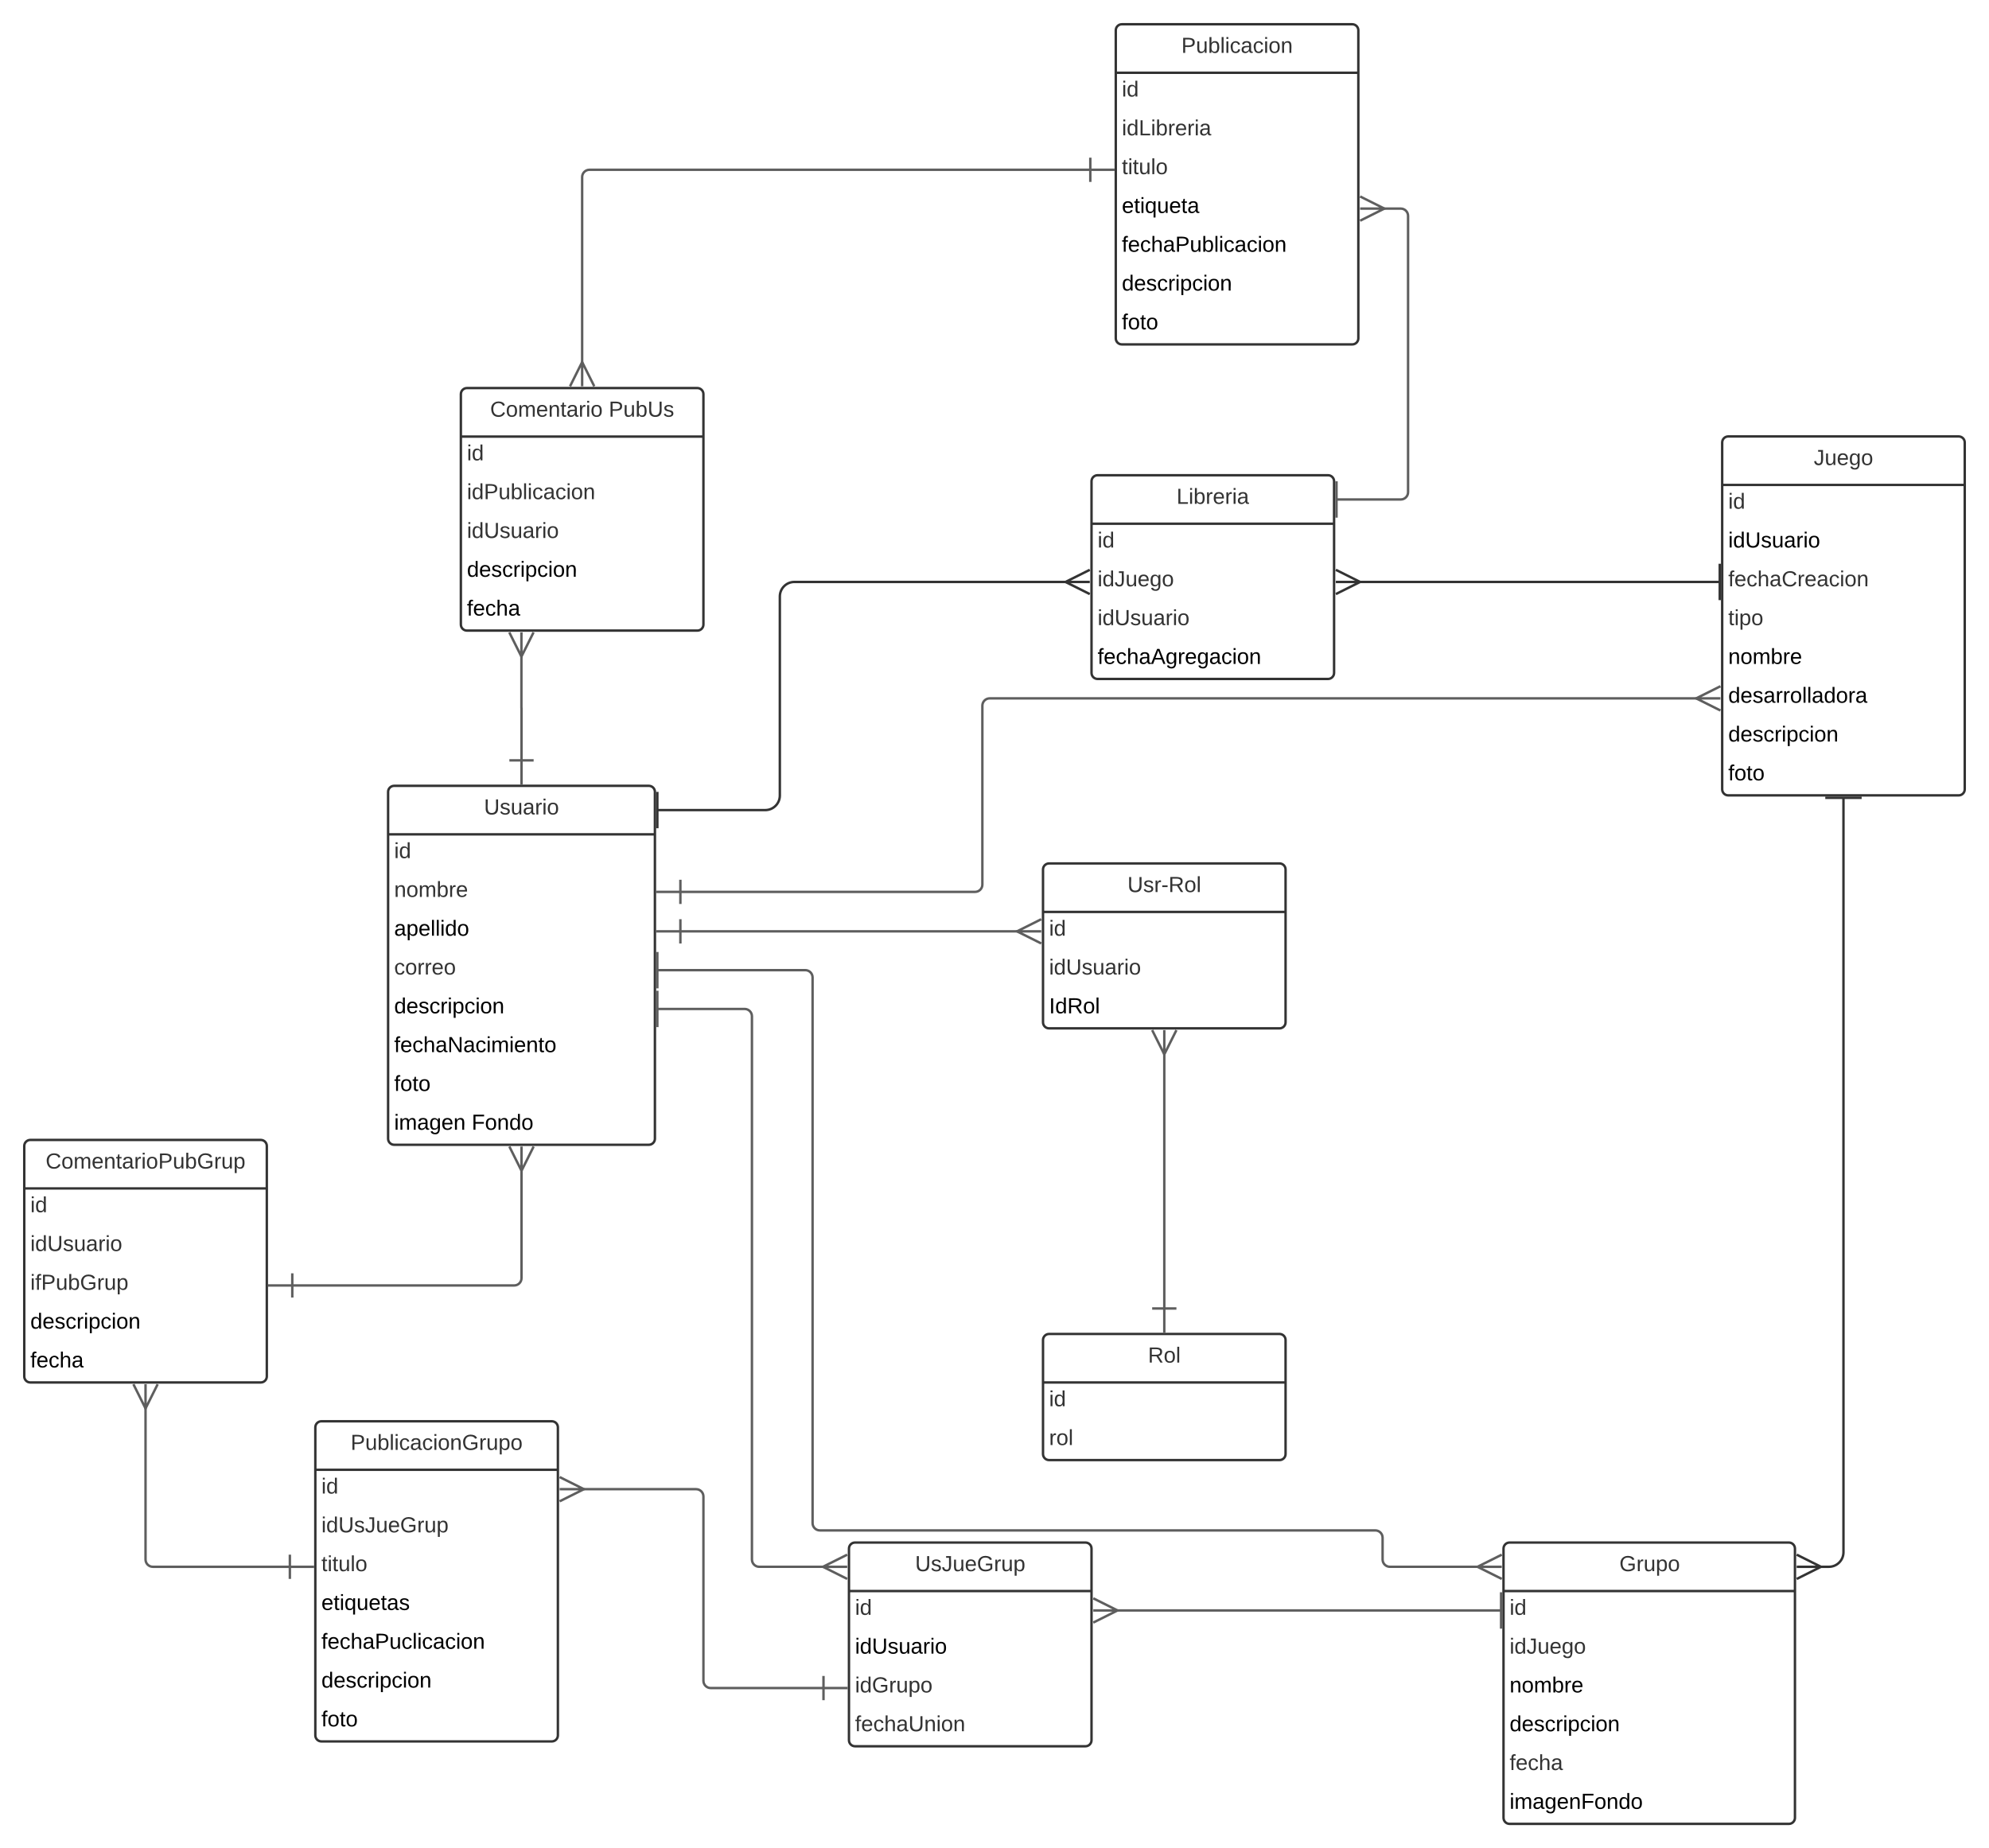 <svg xmlns="http://www.w3.org/2000/svg" xmlns:xlink="http://www.w3.org/1999/xlink" xmlns:lucid="lucid" width="1640" height="1524"><g transform="translate(-5840 880)" lucid:page-tab-id="0_0"><path d="M5420.6-1258.83h3677.73v2581.66H5420.6z" fill="#fff"/><path d="M6160-227c0-2.76 2.24-5 5-5h210c2.76 0 5 2.24 5 5V59c0 2.76-2.24 5-5 5h-210c-2.76 0-5-2.24-5-5z" fill="#fff"/><path d="M6160-227c0-2.76 2.24-5 5-5h210c2.76 0 5 2.24 5 5V59c0 2.76-2.24 5-5 5h-210c-2.76 0-5-2.24-5-5zM6160-192h220" stroke="#333" stroke-width="2" fill="none"/><use xlink:href="#a" transform="matrix(1,0,0,1,6170,-232) translate(69.075 23.6)"/><use xlink:href="#b" transform="matrix(1,0,0,1,6165,-189.5) translate(0 17.1)"/><use xlink:href="#c" transform="matrix(1,0,0,1,6165,-157.5) translate(0 17.1)"/><use xlink:href="#d" transform="matrix(1,0,0,1,6165,-125.5) translate(0 17.1)"/><use xlink:href="#e" transform="matrix(1,0,0,1,6165,-93.5) translate(0 17.1)"/><use xlink:href="#f" transform="matrix(1,0,0,1,6165,-61.5) translate(0 17.1)"/><use xlink:href="#g" transform="matrix(1,0,0,1,6165,-29.5) translate(0 17.1)"/><use xlink:href="#h" transform="matrix(1,0,0,1,6165,2.5) translate(0 17.1)"/><use xlink:href="#i" transform="matrix(1,0,0,1,6165,34.5) translate(0 17.1)"/><use xlink:href="#j" transform="matrix(1,0,0,1,6165,34.5) translate(63.9 17.1)"/><path d="M7260-515.12c0-2.76 2.24-5 5-5h190c2.76 0 5 2.24 5 5v286c0 2.76-2.24 5-5 5h-190c-2.76 0-5-2.24-5-5z" fill="#fff"/><path d="M7260-515.12c0-2.76 2.24-5 5-5h190c2.76 0 5 2.24 5 5v286c0 2.76-2.24 5-5 5h-190c-2.76 0-5-2.24-5-5zM7260-480.12h200" stroke="#333" stroke-width="2" fill="none"/><use xlink:href="#k" transform="matrix(1,0,0,1,7270,-520.12) translate(65.5 23.6)"/><use xlink:href="#b" transform="matrix(1,0,0,1,7265,-477.62) translate(0 17.1)"/><use xlink:href="#l" transform="matrix(1,0,0,1,7265,-445.62) translate(0 17.1)"/><use xlink:href="#m" transform="matrix(1,0,0,1,7265,-413.62) translate(0 17.1)"/><use xlink:href="#n" transform="matrix(1,0,0,1,7265,-381.62) translate(0 17.1)"/><use xlink:href="#o" transform="matrix(1,0,0,1,7265,-349.62) translate(0 17.1)"/><use xlink:href="#p" transform="matrix(1,0,0,1,7265,-317.62) translate(0 17.1)"/><use xlink:href="#f" transform="matrix(1,0,0,1,7265,-285.62) translate(0 17.1)"/><use xlink:href="#h" transform="matrix(1,0,0,1,7265,-253.62) translate(0 17.1)"/><path d="M6740-483.12c0-2.76 2.24-5 5-5h190c2.76 0 5 2.24 5 5v158c0 2.76-2.24 5-5 5h-190c-2.76 0-5-2.24-5-5z" fill="#fff"/><path d="M6740-483.12c0-2.76 2.24-5 5-5h190c2.76 0 5 2.24 5 5v158c0 2.76-2.24 5-5 5h-190c-2.76 0-5-2.24-5-5zM6740-448.12h200" stroke="#333" stroke-width="2" fill="none"/><use xlink:href="#q" transform="matrix(1,0,0,1,6750,-488.12) translate(60.1 23.6)"/><use xlink:href="#b" transform="matrix(1,0,0,1,6745,-445.62) translate(0 17.1)"/><use xlink:href="#r" transform="matrix(1,0,0,1,6745,-413.62) translate(0 17.1)"/><use xlink:href="#s" transform="matrix(1,0,0,1,6745,-381.62) translate(0 17.1)"/><use xlink:href="#t" transform="matrix(1,0,0,1,6745,-349.62) translate(0 17.1)"/><path d="M6760-855c0-2.76 2.24-5 5-5h190c2.76 0 5 2.24 5 5v254c0 2.76-2.24 5-5 5h-190c-2.76 0-5-2.24-5-5z" fill="#fff"/><path d="M6760-855c0-2.76 2.24-5 5-5h190c2.76 0 5 2.24 5 5v254c0 2.76-2.24 5-5 5h-190c-2.76 0-5-2.24-5-5zM6760-820h200" stroke="#333" stroke-width="2" fill="none"/><use xlink:href="#u" transform="matrix(1,0,0,1,6770,-860) translate(44.075 23.6)"/><use xlink:href="#b" transform="matrix(1,0,0,1,6765,-817.5) translate(0 17.1)"/><use xlink:href="#v" transform="matrix(1,0,0,1,6765,-785.5) translate(0 17.1)"/><use xlink:href="#w" transform="matrix(1,0,0,1,6765,-753.5) translate(0 17.1)"/><use xlink:href="#x" transform="matrix(1,0,0,1,6765,-721.5) translate(0 17.1)"/><use xlink:href="#y" transform="matrix(1,0,0,1,6765,-689.5) translate(0 17.1)"/><use xlink:href="#f" transform="matrix(1,0,0,1,6765,-657.5) translate(0 17.1)"/><use xlink:href="#h" transform="matrix(1,0,0,1,6765,-625.5) translate(0 17.1)"/><path d="M7079.7 397c0-2.76 2.24-5 5-5H7315c2.76 0 5 2.24 5 5v222c0 2.76-2.24 5-5 5h-230.3c-2.76 0-5-2.24-5-5z" fill="#fff"/><path d="M7079.7 397c0-2.76 2.24-5 5-5H7315c2.76 0 5 2.24 5 5v222c0 2.76-2.24 5-5 5h-230.3c-2.76 0-5-2.24-5-5zM7079.7 432H7320" stroke="#333" stroke-width="2" fill="none"/><use xlink:href="#z" transform="matrix(1,0,0,1,7089.704,392) translate(85.525 23.6)"/><use xlink:href="#A" transform="matrix(1,0,0,1,7084.704,434.5) translate(0 17.1)"/><use xlink:href="#r" transform="matrix(1,0,0,1,7084.704,466.5) translate(0 17.1)"/><use xlink:href="#o" transform="matrix(1,0,0,1,7084.704,498.5) translate(0 17.1)"/><use xlink:href="#f" transform="matrix(1,0,0,1,7084.704,530.5) translate(0 17.1)"/><use xlink:href="#B" transform="matrix(1,0,0,1,7084.704,562.5) translate(0 17.1)"/><use xlink:href="#C" transform="matrix(1,0,0,1,7084.704,594.5) translate(0 17.1)"/><path d="M6540 397c0-2.76 2.24-5 5-5h190c2.76 0 5 2.24 5 5v158c0 2.76-2.24 5-5 5h-190c-2.76 0-5-2.24-5-5z" fill="#fff"/><path d="M6540 397c0-2.76 2.24-5 5-5h190c2.76 0 5 2.24 5 5v158c0 2.76-2.24 5-5 5h-190c-2.76 0-5-2.24-5-5zM6540 432h200" stroke="#333" stroke-width="2" fill="none"/><use xlink:href="#D" transform="matrix(1,0,0,1,6550,392) translate(44.55 23.6)"/><use xlink:href="#b" transform="matrix(1,0,0,1,6545,434.5) translate(0 17.1)"/><use xlink:href="#E" transform="matrix(1,0,0,1,6545,466.5) translate(0 17.1)"/><use xlink:href="#F" transform="matrix(1,0,0,1,6545,498.5) translate(0 17.1)"/><use xlink:href="#G" transform="matrix(1,0,0,1,6545,530.5) translate(0 17.1)"/><path d="M7360-223.12V400c0 6.63-5.37 12-12 12h-8.18M7375-222.12h-30" stroke="#333" stroke-width="2" fill="none"/><path d="M7321.45 402l20 10-20 10M7321.45 412h20" stroke="#333" stroke-width="2" fill="#fff"/><path d="M6381-212h90c6.63 0 12-5.37 12-12v-164.12c0-6.63 5.37-12 12-12h225.18M6382-227v30" stroke="#333" stroke-width="2" fill="none"/><path d="M6738.55-390.12l-20-10 20-10M6738.55-400.12h-20" stroke="#333" stroke-width="2" fill="#fff"/><path d="M7259-400.12h-299.18M7258-385.12v-30" stroke="#333" stroke-width="2" fill="none"/><path d="M6941.45-410.12l20 10-20 10M6941.45-400.12h20" stroke="#333" stroke-width="2" fill="#fff"/><path d="M6100 297c0-2.76 2.24-5 5-5h190c2.76 0 5 2.24 5 5v254c0 2.76-2.24 5-5 5h-190c-2.76 0-5-2.24-5-5z" fill="#fff"/><path d="M6100 297c0-2.76 2.24-5 5-5h190c2.76 0 5 2.24 5 5v254c0 2.76-2.24 5-5 5h-190c-2.76 0-5-2.24-5-5zM6100 332h200" stroke="#333" stroke-width="2" fill="none"/><use xlink:href="#H" transform="matrix(1,0,0,1,6110,292) translate(19.1 23.6)"/><use xlink:href="#b" transform="matrix(1,0,0,1,6105,334.5) translate(0 17.1)"/><use xlink:href="#I" transform="matrix(1,0,0,1,6105,366.5) translate(0 17.1)"/><use xlink:href="#w" transform="matrix(1,0,0,1,6105,398.5) translate(0 17.1)"/><use xlink:href="#J" transform="matrix(1,0,0,1,6105,430.5) translate(0 17.1)"/><use xlink:href="#K" transform="matrix(1,0,0,1,6105,462.5) translate(0 17.1)"/><use xlink:href="#f" transform="matrix(1,0,0,1,6105,494.5) translate(0 17.1)"/><use xlink:href="#h" transform="matrix(1,0,0,1,6105,526.5) translate(0 17.1)"/><path d="M7078.7 448h-318.88M7077.7 463v-30" stroke="#5e5e5e" stroke-width="2" fill="none"/><path d="M6741.45 438l20 10-20 10M6741.45 448h20" stroke="#5e5e5e" stroke-width="2" fill="#fff"/><path d="M6381-48h73c3.3 0 6 2.7 6 6v448c0 3.3 2.7 6 6 6h54.18M6382-63v30" stroke="#5e5e5e" stroke-width="2" fill="none"/><path d="M6538.55 422l-20-10 20-10M6538.55 412h-20" stroke="#5e5e5e" stroke-width="2" fill="#fff"/><path d="M6519 512h-93c-3.3 0-6-2.7-6-6V354c0-3.3-2.7-6-6-6h-94.18" stroke="#5e5e5e" stroke-width="2" fill="none"/><path d="M6519 502v20M6539 512h-20M6301.45 338l20 10-20 10M6301.45 348h20" stroke="#5e5e5e" stroke-width="2" fill="#fff"/><path d="M6941-468.12h54c3.3 0 6-2.7 6-6V-702c0-3.3-2.7-6-6-6h-15.18M6942-483.12v30" stroke="#5e5e5e" stroke-width="2" fill="none"/><path d="M6961.45-718l20 10-20 10M6961.45-708h20" stroke="#5e5e5e" stroke-width="2" fill="#fff"/><path d="M6220-555c0-2.76 2.24-5 5-5h190c2.76 0 5 2.24 5 5v190c0 2.76-2.24 5-5 5h-190c-2.76 0-5-2.24-5-5z" fill="#fff"/><path d="M6220-555c0-2.76 2.24-5 5-5h190c2.76 0 5 2.24 5 5v190c0 2.76-2.24 5-5 5h-190c-2.76 0-5-2.24-5-5zM6220-520h200" stroke="#333" stroke-width="2" fill="none"/><use xlink:href="#L" transform="matrix(1,0,0,1,6230,-560) translate(14.125 23.6)"/><use xlink:href="#M" transform="matrix(1,0,0,1,6230,-560) translate(111.925 23.6)"/><use xlink:href="#b" transform="matrix(1,0,0,1,6225,-517.5) translate(0 17.1)"/><use xlink:href="#N" transform="matrix(1,0,0,1,6225,-485.5) translate(0 17.1)"/><use xlink:href="#O" transform="matrix(1,0,0,1,6225,-453.5) translate(0 17.1)"/><use xlink:href="#f" transform="matrix(1,0,0,1,6225,-421.5) translate(0 17.1)"/><use xlink:href="#P" transform="matrix(1,0,0,1,6225,-389.5) translate(0 17.1)"/><path d="M6270-253v-42.97l-.03-.03c-.02 0-.04-.02-.04-.03v-44.15" stroke="#5e5e5e" stroke-width="2" fill="none"/><path d="M6280-253h-20M6270-233v-20M6279.93-358.55l-10 20-10-20M6269.93-358.55v20" stroke="#5e5e5e" stroke-width="2" fill="#fff"/><path d="M6739-740h-413c-3.3 0-6 2.7-6 6v154.18" stroke="#5e5e5e" stroke-width="2" fill="none"/><path d="M6739-750v20M6759-740h-20M6310-561.45l10-20 10 20M6320-561.45v-20" stroke="#5e5e5e" stroke-width="2" fill="#fff"/><path d="M5860 65c0-2.76 2.24-5 5-5h190c2.76 0 5 2.24 5 5v190c0 2.76-2.24 5-5 5h-190c-2.76 0-5-2.24-5-5z" fill="#fff"/><path d="M5860 65c0-2.76 2.24-5 5-5h190c2.76 0 5 2.24 5 5v190c0 2.76-2.24 5-5 5h-190c-2.76 0-5-2.24-5-5zM5860 100h200" stroke="#333" stroke-width="2" fill="none"/><use xlink:href="#Q" transform="matrix(1,0,0,1,5870,60) translate(7.625 23.6)"/><use xlink:href="#b" transform="matrix(1,0,0,1,5865,102.5) translate(0 17.1)"/><use xlink:href="#O" transform="matrix(1,0,0,1,5865,134.5) translate(0 17.1)"/><use xlink:href="#R" transform="matrix(1,0,0,1,5865,166.5) translate(0 17.1)"/><use xlink:href="#f" transform="matrix(1,0,0,1,5865,198.5) translate(0 17.1)"/><use xlink:href="#P" transform="matrix(1,0,0,1,5865,230.5) translate(0 17.1)"/><path d="M6079 412h-113c-3.3 0-6-2.7-6-6V279.82" stroke="#5e5e5e" stroke-width="2" fill="none"/><path d="M6079 402v20M6099 412h-20M5970 261.45l-10 20-10-20M5960 261.45v20" stroke="#5e5e5e" stroke-width="2" fill="#fff"/><path d="M6081 180h183c3.3 0 6-2.7 6-6V83.82" stroke="#5e5e5e" stroke-width="2" fill="none"/><path d="M6081 190v-20M6061 180h20M6280 65.45l-10 20-10-20M6270 65.45v20" stroke="#5e5e5e" stroke-width="2" fill="#fff"/><path d="M6381-80h123c3.3 0 6 2.7 6 6v450c0 3.3 2.7 6 6 6h458c3.3 0 6 2.7 6 6v18c0 3.3 2.7 6 6 6h73.88M6382-95v30" stroke="#5e5e5e" stroke-width="2" fill="none"/><path d="M7078.26 422l-20-10 20-10M7078.26 412h-20" stroke="#5e5e5e" stroke-width="2" fill="#fff"/><path d="M6700 225c0-2.76 2.24-5 5-5h190c2.76 0 5 2.24 5 5v94c0 2.76-2.24 5-5 5h-190c-2.76 0-5-2.24-5-5z" fill="#fff"/><path d="M6700 225c0-2.76 2.24-5 5-5h190c2.76 0 5 2.24 5 5v94c0 2.76-2.24 5-5 5h-190c-2.76 0-5-2.24-5-5zM6700 260h200" stroke="#333" stroke-width="2" fill="none"/><use xlink:href="#S" transform="matrix(1,0,0,1,6710,220) translate(76.55 23.6)"/><use xlink:href="#b" transform="matrix(1,0,0,1,6705,262.5) translate(0 17.1)"/><use xlink:href="#T" transform="matrix(1,0,0,1,6705,294.5) translate(0 17.1)"/><path d="M6800 199V-12.18" stroke="#5e5e5e" stroke-width="2" fill="none"/><path d="M6810 199h-20M6800 219v-20M6810-30.55l-10 20-10-20M6800-30.55v20" stroke="#5e5e5e" stroke-width="2" fill="#fff"/><path d="M6401-112h279.18" stroke="#5e5e5e" stroke-width="2" fill="none"/><path d="M6401-102v-20M6381-112h20M6698.55-102l-20-10 20-10M6698.55-112h-20" stroke="#5e5e5e" stroke-width="2" fill="#fff"/><path d="M6700-163c0-2.76 2.24-5 5-5h190c2.76 0 5 2.24 5 5v126c0 2.76-2.24 5-5 5h-190c-2.76 0-5-2.24-5-5z" fill="#fff"/><path d="M6700-163c0-2.76 2.24-5 5-5h190c2.76 0 5 2.24 5 5v126c0 2.76-2.24 5-5 5h-190c-2.76 0-5-2.24-5-5zM6700-128h200" stroke="#333" stroke-width="2" fill="none"/><use xlink:href="#U" transform="matrix(1,0,0,1,6710,-168) translate(59.625 23.6)"/><use xlink:href="#b" transform="matrix(1,0,0,1,6705,-125.5) translate(0 17.1)"/><use xlink:href="#O" transform="matrix(1,0,0,1,6705,-93.5) translate(0 17.1)"/><use xlink:href="#V" transform="matrix(1,0,0,1,6705,-61.5) translate(0 17.1)"/><path d="M6401-144.55h243c3.3 0 6-2.68 6-6v-147.57c0-3.3 2.7-6 6-6h584.18" stroke="#5e5e5e" stroke-width="2" fill="none"/><path d="M6401-134.55v-20M6381-144.55h20M7258.55-294.12l-20-10 20-10M7258.55-304.12h-20" stroke="#5e5e5e" stroke-width="2" fill="#fff"/><defs><path fill="#333" d="M232-93c-1 65-40 97-104 97C67 4 28-28 28-90v-158h33c8 89-33 224 67 224 102 0 64-133 71-224h33v155" id="W"/><path fill="#333" d="M135-143c-3-34-86-38-87 0 15 53 115 12 119 90S17 21 10-45l28-5c4 36 97 45 98 0-10-56-113-15-118-90-4-57 82-63 122-42 12 7 21 19 24 35" id="X"/><path fill="#333" d="M84 4C-5 8 30-112 23-190h32v120c0 31 7 50 39 49 72-2 45-101 50-169h31l1 190h-30c-1-10 1-25-2-33-11 22-28 36-60 37" id="Y"/><path fill="#333" d="M141-36C126-15 110 5 73 4 37 3 15-17 15-53c-1-64 63-63 125-63 3-35-9-54-41-54-24 1-41 7-42 31l-33-3c5-37 33-52 76-52 45 0 72 20 72 64v82c-1 20 7 32 28 27v20c-31 9-61-2-59-35zM48-53c0 20 12 33 32 33 41-3 63-29 60-74-43 2-92-5-92 41" id="Z"/><path fill="#333" d="M114-163C36-179 61-72 57 0H25l-1-190h30c1 12-1 29 2 39 6-27 23-49 58-41v29" id="aa"/><path fill="#333" d="M24-231v-30h32v30H24zM24 0v-190h32V0H24" id="ab"/><path fill="#333" d="M100-194c62-1 85 37 85 99 1 63-27 99-86 99S16-35 15-95c0-66 28-99 85-99zM99-20c44 1 53-31 53-75 0-43-8-75-51-75s-53 32-53 75 10 74 51 75" id="ac"/><g id="a"><use transform="matrix(0.05,0,0,0.05,0,0)" xlink:href="#W"/><use transform="matrix(0.05,0,0,0.05,12.95,0)" xlink:href="#X"/><use transform="matrix(0.05,0,0,0.05,21.95,0)" xlink:href="#Y"/><use transform="matrix(0.05,0,0,0.05,31.95,0)" xlink:href="#Z"/><use transform="matrix(0.05,0,0,0.05,41.95,0)" xlink:href="#aa"/><use transform="matrix(0.05,0,0,0.05,47.9,0)" xlink:href="#ab"/><use transform="matrix(0.05,0,0,0.05,51.85,0)" xlink:href="#ac"/></g><path fill="#333" d="M85-194c31 0 48 13 60 33l-1-100h32l1 261h-30c-2-10 0-23-3-31C134-8 116 4 85 4 32 4 16-35 15-94c0-66 23-100 70-100zm9 24c-40 0-46 34-46 75 0 40 6 74 45 74 42 0 51-32 51-76 0-42-9-74-50-73" id="ad"/><g id="b"><use transform="matrix(0.05,0,0,0.05,0,0)" xlink:href="#ab"/><use transform="matrix(0.05,0,0,0.05,3.95,0)" xlink:href="#ad"/></g><path fill="#333" d="M117-194c89-4 53 116 60 194h-32v-121c0-31-8-49-39-48C34-167 62-67 57 0H25l-1-190h30c1 10-1 24 2 32 11-22 29-35 61-36" id="ae"/><path fill="#333" d="M210-169c-67 3-38 105-44 169h-31v-121c0-29-5-50-35-48C34-165 62-65 56 0H25l-1-190h30c1 10-1 24 2 32 10-44 99-50 107 0 11-21 27-35 58-36 85-2 47 119 55 194h-31v-121c0-29-5-49-35-48" id="af"/><path fill="#333" d="M115-194c53 0 69 39 70 98 0 66-23 100-70 100C84 3 66-7 56-30L54 0H23l1-261h32v101c10-23 28-34 59-34zm-8 174c40 0 45-34 45-75 0-40-5-75-45-74-42 0-51 32-51 76 0 43 10 73 51 73" id="ag"/><path fill="#333" d="M100-194c63 0 86 42 84 106H49c0 40 14 67 53 68 26 1 43-12 49-29l28 8c-11 28-37 45-77 45C44 4 14-33 15-96c1-61 26-98 85-98zm52 81c6-60-76-77-97-28-3 7-6 17-6 28h103" id="ah"/><g id="c"><use transform="matrix(0.05,0,0,0.05,0,0)" xlink:href="#ae"/><use transform="matrix(0.05,0,0,0.05,10,0)" xlink:href="#ac"/><use transform="matrix(0.05,0,0,0.05,20,0)" xlink:href="#af"/><use transform="matrix(0.05,0,0,0.05,34.95,0)" xlink:href="#ag"/><use transform="matrix(0.05,0,0,0.05,44.95,0)" xlink:href="#aa"/><use transform="matrix(0.05,0,0,0.05,50.9,0)" xlink:href="#ah"/></g><path d="M141-36C126-15 110 5 73 4 37 3 15-17 15-53c-1-64 63-63 125-63 3-35-9-54-41-54-24 1-41 7-42 31l-33-3c5-37 33-52 76-52 45 0 72 20 72 64v82c-1 20 7 32 28 27v20c-31 9-61-2-59-35zM48-53c0 20 12 33 32 33 41-3 63-29 60-74-43 2-92-5-92 41" id="ai"/><path d="M115-194c55 1 70 41 70 98S169 2 115 4C84 4 66-9 55-30l1 105H24l-1-265h31l2 30c10-21 28-34 59-34zm-8 174c40 0 45-34 45-75s-6-73-45-74c-42 0-51 32-51 76 0 43 10 73 51 73" id="aj"/><path d="M100-194c63 0 86 42 84 106H49c0 40 14 67 53 68 26 1 43-12 49-29l28 8c-11 28-37 45-77 45C44 4 14-33 15-96c1-61 26-98 85-98zm52 81c6-60-76-77-97-28-3 7-6 17-6 28h103" id="ak"/><path d="M24 0v-261h32V0H24" id="al"/><path d="M24-231v-30h32v30H24zM24 0v-190h32V0H24" id="am"/><path d="M85-194c31 0 48 13 60 33l-1-100h32l1 261h-30c-2-10 0-23-3-31C134-8 116 4 85 4 32 4 16-35 15-94c0-66 23-100 70-100zm9 24c-40 0-46 34-46 75 0 40 6 74 45 74 42 0 51-32 51-76 0-42-9-74-50-73" id="an"/><path d="M100-194c62-1 85 37 85 99 1 63-27 99-86 99S16-35 15-95c0-66 28-99 85-99zM99-20c44 1 53-31 53-75 0-43-8-75-51-75s-53 32-53 75 10 74 51 75" id="ao"/><g id="d"><use transform="matrix(0.05,0,0,0.05,0,0)" xlink:href="#ai"/><use transform="matrix(0.05,0,0,0.05,10,0)" xlink:href="#aj"/><use transform="matrix(0.05,0,0,0.05,20,0)" xlink:href="#ak"/><use transform="matrix(0.05,0,0,0.05,30,0)" xlink:href="#al"/><use transform="matrix(0.05,0,0,0.05,33.95,0)" xlink:href="#al"/><use transform="matrix(0.05,0,0,0.05,37.9,0)" xlink:href="#am"/><use transform="matrix(0.05,0,0,0.05,41.85,0)" xlink:href="#an"/><use transform="matrix(0.05,0,0,0.05,51.85,0)" xlink:href="#ao"/></g><path fill="#333" d="M96-169c-40 0-48 33-48 73s9 75 48 75c24 0 41-14 43-38l32 2c-6 37-31 61-74 61-59 0-76-41-82-99-10-93 101-131 147-64 4 7 5 14 7 22l-32 3c-4-21-16-35-41-35" id="ap"/><g id="e"><use transform="matrix(0.05,0,0,0.05,0,0)" xlink:href="#ap"/><use transform="matrix(0.05,0,0,0.05,9,0)" xlink:href="#ac"/><use transform="matrix(0.05,0,0,0.05,19,0)" xlink:href="#aa"/><use transform="matrix(0.05,0,0,0.05,24.95,0)" xlink:href="#aa"/><use transform="matrix(0.05,0,0,0.05,30.9,0)" xlink:href="#ah"/><use transform="matrix(0.05,0,0,0.05,40.9,0)" xlink:href="#ac"/></g><path d="M135-143c-3-34-86-38-87 0 15 53 115 12 119 90S17 21 10-45l28-5c4 36 97 45 98 0-10-56-113-15-118-90-4-57 82-63 122-42 12 7 21 19 24 35" id="aq"/><path d="M96-169c-40 0-48 33-48 73s9 75 48 75c24 0 41-14 43-38l32 2c-6 37-31 61-74 61-59 0-76-41-82-99-10-93 101-131 147-64 4 7 5 14 7 22l-32 3c-4-21-16-35-41-35" id="ar"/><path d="M114-163C36-179 61-72 57 0H25l-1-190h30c1 12-1 29 2 39 6-27 23-49 58-41v29" id="as"/><path d="M117-194c89-4 53 116 60 194h-32v-121c0-31-8-49-39-48C34-167 62-67 57 0H25l-1-190h30c1 10-1 24 2 32 11-22 29-35 61-36" id="at"/><g id="f"><use transform="matrix(0.05,0,0,0.05,0,0)" xlink:href="#an"/><use transform="matrix(0.05,0,0,0.05,10,0)" xlink:href="#ak"/><use transform="matrix(0.05,0,0,0.05,20,0)" xlink:href="#aq"/><use transform="matrix(0.05,0,0,0.05,29,0)" xlink:href="#ar"/><use transform="matrix(0.05,0,0,0.05,38,0)" xlink:href="#as"/><use transform="matrix(0.05,0,0,0.05,43.95,0)" xlink:href="#am"/><use transform="matrix(0.05,0,0,0.05,47.9,0)" xlink:href="#aj"/><use transform="matrix(0.05,0,0,0.05,57.9,0)" xlink:href="#ar"/><use transform="matrix(0.05,0,0,0.05,66.9,0)" xlink:href="#am"/><use transform="matrix(0.05,0,0,0.05,70.85,0)" xlink:href="#ao"/><use transform="matrix(0.05,0,0,0.05,80.85,0)" xlink:href="#at"/></g><path d="M101-234c-31-9-42 10-38 44h38v23H63V0H32v-167H5v-23h27c-7-52 17-82 69-68v24" id="au"/><path d="M106-169C34-169 62-67 57 0H25v-261h32l-1 103c12-21 28-36 61-36 89 0 53 116 60 194h-32v-121c2-32-8-49-39-48" id="av"/><path d="M190 0L58-211 59 0H30v-248h39L202-35l-2-213h31V0h-41" id="aw"/><path d="M210-169c-67 3-38 105-44 169h-31v-121c0-29-5-50-35-48C34-165 62-65 56 0H25l-1-190h30c1 10-1 24 2 32 10-44 99-50 107 0 11-21 27-35 58-36 85-2 47 119 55 194h-31v-121c0-29-5-49-35-48" id="ax"/><path d="M59-47c-2 24 18 29 38 22v24C64 9 27 4 27-40v-127H5v-23h24l9-43h21v43h35v23H59v120" id="ay"/><g id="g"><use transform="matrix(0.05,0,0,0.05,0,0)" xlink:href="#au"/><use transform="matrix(0.05,0,0,0.05,5,0)" xlink:href="#ak"/><use transform="matrix(0.05,0,0,0.05,15,0)" xlink:href="#ar"/><use transform="matrix(0.05,0,0,0.05,24,0)" xlink:href="#av"/><use transform="matrix(0.05,0,0,0.05,34,0)" xlink:href="#ai"/><use transform="matrix(0.05,0,0,0.05,44,0)" xlink:href="#aw"/><use transform="matrix(0.05,0,0,0.05,56.95,0)" xlink:href="#ai"/><use transform="matrix(0.05,0,0,0.05,66.95,0)" xlink:href="#ar"/><use transform="matrix(0.05,0,0,0.05,75.95,0)" xlink:href="#am"/><use transform="matrix(0.05,0,0,0.05,79.9,0)" xlink:href="#ax"/><use transform="matrix(0.05,0,0,0.05,94.85,0)" xlink:href="#am"/><use transform="matrix(0.05,0,0,0.05,98.8,0)" xlink:href="#ak"/><use transform="matrix(0.05,0,0,0.05,108.8,0)" xlink:href="#at"/><use transform="matrix(0.05,0,0,0.05,118.8,0)" xlink:href="#ay"/><use transform="matrix(0.05,0,0,0.05,123.8,0)" xlink:href="#ao"/></g><g id="h"><use transform="matrix(0.05,0,0,0.05,0,0)" xlink:href="#au"/><use transform="matrix(0.05,0,0,0.05,5,0)" xlink:href="#ao"/><use transform="matrix(0.05,0,0,0.05,15,0)" xlink:href="#ay"/><use transform="matrix(0.05,0,0,0.05,20,0)" xlink:href="#ao"/></g><path d="M177-190C167-65 218 103 67 71c-23-6-38-20-44-43l32-5c15 47 100 32 89-28v-30C133-14 115 1 83 1 29 1 15-40 15-95c0-56 16-97 71-98 29-1 48 16 59 35 1-10 0-23 2-32h30zM94-22c36 0 50-32 50-73 0-42-14-75-50-75-39 0-46 34-46 75s6 73 46 73" id="az"/><g id="i"><use transform="matrix(0.05,0,0,0.05,0,0)" xlink:href="#am"/><use transform="matrix(0.05,0,0,0.05,3.95,0)" xlink:href="#ax"/><use transform="matrix(0.05,0,0,0.05,18.9,0)" xlink:href="#ai"/><use transform="matrix(0.05,0,0,0.05,28.9,0)" xlink:href="#az"/><use transform="matrix(0.05,0,0,0.05,38.9,0)" xlink:href="#ak"/><use transform="matrix(0.05,0,0,0.05,48.9,0)" xlink:href="#at"/></g><path d="M63-220v92h138v28H63V0H30v-248h175v28H63" id="aA"/><g id="j"><use transform="matrix(0.05,0,0,0.05,0,0)" xlink:href="#aA"/><use transform="matrix(0.05,0,0,0.05,10.95,0)" xlink:href="#ao"/><use transform="matrix(0.05,0,0,0.05,20.95,0)" xlink:href="#at"/><use transform="matrix(0.05,0,0,0.05,30.95,0)" xlink:href="#an"/><use transform="matrix(0.05,0,0,0.05,40.95,0)" xlink:href="#ao"/></g><path fill="#333" d="M153-248C145-148 188 4 80 4 36 3 13-21 6-62l32-5c4 25 16 42 43 43 27 0 39-20 39-49v-147H72v-28h81" id="aB"/><path fill="#333" d="M177-190C167-65 218 103 67 71c-23-6-38-20-44-43l32-5c15 47 100 32 89-28v-30C133-14 115 1 83 1 29 1 15-40 15-95c0-56 16-97 71-98 29-1 48 16 59 35 1-10 0-23 2-32h30zM94-22c36 0 50-32 50-73 0-42-14-75-50-75-39 0-46 34-46 75s6 73 46 73" id="aC"/><g id="k"><use transform="matrix(0.05,0,0,0.05,0,0)" xlink:href="#aB"/><use transform="matrix(0.05,0,0,0.05,9,0)" xlink:href="#Y"/><use transform="matrix(0.05,0,0,0.05,19,0)" xlink:href="#ah"/><use transform="matrix(0.05,0,0,0.05,29,0)" xlink:href="#aC"/><use transform="matrix(0.05,0,0,0.05,39,0)" xlink:href="#ac"/></g><path d="M232-93c-1 65-40 97-104 97C67 4 28-28 28-90v-158h33c8 89-33 224 67 224 102 0 64-133 71-224h33v155" id="aD"/><path d="M84 4C-5 8 30-112 23-190h32v120c0 31 7 50 39 49 72-2 45-101 50-169h31l1 190h-30c-1-10 1-25-2-33-11 22-28 36-60 37" id="aE"/><g id="l"><use transform="matrix(0.05,0,0,0.05,0,0)" xlink:href="#am"/><use transform="matrix(0.05,0,0,0.05,3.95,0)" xlink:href="#an"/><use transform="matrix(0.05,0,0,0.05,13.95,0)" xlink:href="#aD"/><use transform="matrix(0.05,0,0,0.05,26.9,0)" xlink:href="#aq"/><use transform="matrix(0.05,0,0,0.05,35.9,0)" xlink:href="#aE"/><use transform="matrix(0.05,0,0,0.05,45.9,0)" xlink:href="#ai"/><use transform="matrix(0.05,0,0,0.05,55.9,0)" xlink:href="#as"/><use transform="matrix(0.05,0,0,0.05,61.85,0)" xlink:href="#am"/><use transform="matrix(0.05,0,0,0.05,65.8,0)" xlink:href="#ao"/></g><path fill="#333" d="M101-234c-31-9-42 10-38 44h38v23H63V0H32v-167H5v-23h27c-7-52 17-82 69-68v24" id="aF"/><path fill="#333" d="M106-169C34-169 62-67 57 0H25v-261h32l-1 103c12-21 28-36 61-36 89 0 53 116 60 194h-32v-121c2-32-8-49-39-48" id="aG"/><path fill="#333" d="M212-179c-10-28-35-45-73-45-59 0-87 40-87 99 0 60 29 101 89 101 43 0 62-24 78-52l27 14C228-24 195 4 139 4 59 4 22-46 18-125c-6-104 99-153 187-111 19 9 31 26 39 46" id="aH"/><g id="m"><use transform="matrix(0.05,0,0,0.05,0,0)" xlink:href="#aF"/><use transform="matrix(0.05,0,0,0.05,5,0)" xlink:href="#ah"/><use transform="matrix(0.05,0,0,0.05,15,0)" xlink:href="#ap"/><use transform="matrix(0.05,0,0,0.05,24,0)" xlink:href="#aG"/><use transform="matrix(0.05,0,0,0.05,34,0)" xlink:href="#Z"/><use transform="matrix(0.05,0,0,0.05,44,0)" xlink:href="#aH"/><use transform="matrix(0.05,0,0,0.05,56.95,0)" xlink:href="#aa"/><use transform="matrix(0.05,0,0,0.05,62.9,0)" xlink:href="#ah"/><use transform="matrix(0.05,0,0,0.05,72.9,0)" xlink:href="#Z"/><use transform="matrix(0.05,0,0,0.05,82.9,0)" xlink:href="#ap"/><use transform="matrix(0.05,0,0,0.05,91.9,0)" xlink:href="#ab"/><use transform="matrix(0.05,0,0,0.05,95.85,0)" xlink:href="#ac"/><use transform="matrix(0.05,0,0,0.05,105.85,0)" xlink:href="#ae"/></g><path fill="#333" d="M59-47c-2 24 18 29 38 22v24C64 9 27 4 27-40v-127H5v-23h24l9-43h21v43h35v23H59v120" id="aI"/><path fill="#333" d="M115-194c55 1 70 41 70 98S169 2 115 4C84 4 66-9 55-30l1 105H24l-1-265h31l2 30c10-21 28-34 59-34zm-8 174c40 0 45-34 45-75s-6-73-45-74c-42 0-51 32-51 76 0 43 10 73 51 73" id="aJ"/><g id="n"><use transform="matrix(0.05,0,0,0.05,0,0)" xlink:href="#aI"/><use transform="matrix(0.05,0,0,0.05,5,0)" xlink:href="#ab"/><use transform="matrix(0.05,0,0,0.05,8.95,0)" xlink:href="#aJ"/><use transform="matrix(0.05,0,0,0.05,18.95,0)" xlink:href="#ac"/></g><path d="M115-194c53 0 69 39 70 98 0 66-23 100-70 100C84 3 66-7 56-30L54 0H23l1-261h32v101c10-23 28-34 59-34zm-8 174c40 0 45-34 45-75 0-40-5-75-45-74-42 0-51 32-51 76 0 43 10 73 51 73" id="aK"/><g id="o"><use transform="matrix(0.05,0,0,0.05,0,0)" xlink:href="#at"/><use transform="matrix(0.05,0,0,0.05,10,0)" xlink:href="#ao"/><use transform="matrix(0.05,0,0,0.05,20,0)" xlink:href="#ax"/><use transform="matrix(0.05,0,0,0.05,34.95,0)" xlink:href="#aK"/><use transform="matrix(0.05,0,0,0.05,44.95,0)" xlink:href="#as"/><use transform="matrix(0.05,0,0,0.05,50.9,0)" xlink:href="#ak"/></g><g id="p"><use transform="matrix(0.05,0,0,0.05,0,0)" xlink:href="#an"/><use transform="matrix(0.05,0,0,0.05,10,0)" xlink:href="#ak"/><use transform="matrix(0.05,0,0,0.05,20,0)" xlink:href="#aq"/><use transform="matrix(0.05,0,0,0.05,29,0)" xlink:href="#ai"/><use transform="matrix(0.05,0,0,0.05,39,0)" xlink:href="#as"/><use transform="matrix(0.05,0,0,0.05,44.95,0)" xlink:href="#as"/><use transform="matrix(0.05,0,0,0.05,50.9,0)" xlink:href="#ao"/><use transform="matrix(0.05,0,0,0.05,60.9,0)" xlink:href="#al"/><use transform="matrix(0.05,0,0,0.05,64.85,0)" xlink:href="#al"/><use transform="matrix(0.05,0,0,0.05,68.8,0)" xlink:href="#ai"/><use transform="matrix(0.05,0,0,0.05,78.8,0)" xlink:href="#an"/><use transform="matrix(0.05,0,0,0.05,88.8,0)" xlink:href="#ao"/><use transform="matrix(0.05,0,0,0.05,98.8,0)" xlink:href="#as"/><use transform="matrix(0.05,0,0,0.05,104.75,0)" xlink:href="#ai"/></g><path fill="#333" d="M30 0v-248h33v221h125V0H30" id="aL"/><g id="q"><use transform="matrix(0.05,0,0,0.05,0,0)" xlink:href="#aL"/><use transform="matrix(0.05,0,0,0.05,10,0)" xlink:href="#ab"/><use transform="matrix(0.05,0,0,0.05,13.95,0)" xlink:href="#ag"/><use transform="matrix(0.05,0,0,0.05,23.95,0)" xlink:href="#aa"/><use transform="matrix(0.05,0,0,0.05,29.9,0)" xlink:href="#ah"/><use transform="matrix(0.05,0,0,0.05,39.9,0)" xlink:href="#aa"/><use transform="matrix(0.05,0,0,0.05,45.85,0)" xlink:href="#ab"/><use transform="matrix(0.05,0,0,0.05,49.8,0)" xlink:href="#Z"/></g><g id="r"><use transform="matrix(0.05,0,0,0.05,0,0)" xlink:href="#ab"/><use transform="matrix(0.05,0,0,0.05,3.95,0)" xlink:href="#ad"/><use transform="matrix(0.05,0,0,0.05,13.95,0)" xlink:href="#aB"/><use transform="matrix(0.05,0,0,0.05,22.95,0)" xlink:href="#Y"/><use transform="matrix(0.05,0,0,0.05,32.95,0)" xlink:href="#ah"/><use transform="matrix(0.05,0,0,0.05,42.95,0)" xlink:href="#aC"/><use transform="matrix(0.05,0,0,0.05,52.95,0)" xlink:href="#ac"/></g><g id="s"><use transform="matrix(0.05,0,0,0.05,0,0)" xlink:href="#ab"/><use transform="matrix(0.05,0,0,0.05,3.95,0)" xlink:href="#ad"/><use transform="matrix(0.05,0,0,0.05,13.95,0)" xlink:href="#W"/><use transform="matrix(0.05,0,0,0.05,26.9,0)" xlink:href="#X"/><use transform="matrix(0.05,0,0,0.05,35.9,0)" xlink:href="#Y"/><use transform="matrix(0.05,0,0,0.05,45.9,0)" xlink:href="#Z"/><use transform="matrix(0.05,0,0,0.05,55.9,0)" xlink:href="#aa"/><use transform="matrix(0.05,0,0,0.05,61.85,0)" xlink:href="#ab"/><use transform="matrix(0.05,0,0,0.05,65.8,0)" xlink:href="#ac"/></g><path d="M205 0l-28-72H64L36 0H1l101-248h38L239 0h-34zm-38-99l-47-123c-12 45-31 82-46 123h93" id="aM"/><g id="t"><use transform="matrix(0.05,0,0,0.05,0,0)" xlink:href="#au"/><use transform="matrix(0.05,0,0,0.05,5,0)" xlink:href="#ak"/><use transform="matrix(0.05,0,0,0.05,15,0)" xlink:href="#ar"/><use transform="matrix(0.05,0,0,0.05,24,0)" xlink:href="#av"/><use transform="matrix(0.05,0,0,0.05,34,0)" xlink:href="#ai"/><use transform="matrix(0.05,0,0,0.05,44,0)" xlink:href="#aM"/><use transform="matrix(0.05,0,0,0.05,56,0)" xlink:href="#az"/><use transform="matrix(0.05,0,0,0.05,66,0)" xlink:href="#as"/><use transform="matrix(0.05,0,0,0.05,71.95,0)" xlink:href="#ak"/><use transform="matrix(0.05,0,0,0.05,81.95,0)" xlink:href="#az"/><use transform="matrix(0.05,0,0,0.05,91.95,0)" xlink:href="#ai"/><use transform="matrix(0.05,0,0,0.05,101.95,0)" xlink:href="#ar"/><use transform="matrix(0.05,0,0,0.05,110.95,0)" xlink:href="#am"/><use transform="matrix(0.05,0,0,0.05,114.9,0)" xlink:href="#ao"/><use transform="matrix(0.05,0,0,0.05,124.9,0)" xlink:href="#at"/></g><path fill="#333" d="M30-248c87 1 191-15 191 75 0 78-77 80-158 76V0H30v-248zm33 125c57 0 124 11 124-50 0-59-68-47-124-48v98" id="aN"/><path fill="#333" d="M24 0v-261h32V0H24" id="aO"/><g id="u"><use transform="matrix(0.05,0,0,0.05,0,0)" xlink:href="#aN"/><use transform="matrix(0.05,0,0,0.05,12,0)" xlink:href="#Y"/><use transform="matrix(0.05,0,0,0.05,22,0)" xlink:href="#ag"/><use transform="matrix(0.05,0,0,0.05,32,0)" xlink:href="#aO"/><use transform="matrix(0.05,0,0,0.05,35.95,0)" xlink:href="#ab"/><use transform="matrix(0.05,0,0,0.05,39.9,0)" xlink:href="#ap"/><use transform="matrix(0.05,0,0,0.05,48.9,0)" xlink:href="#Z"/><use transform="matrix(0.05,0,0,0.05,58.9,0)" xlink:href="#ap"/><use transform="matrix(0.05,0,0,0.05,67.9,0)" xlink:href="#ab"/><use transform="matrix(0.05,0,0,0.05,71.85,0)" xlink:href="#ac"/><use transform="matrix(0.05,0,0,0.05,81.85,0)" xlink:href="#ae"/></g><g id="v"><use transform="matrix(0.05,0,0,0.05,0,0)" xlink:href="#ab"/><use transform="matrix(0.05,0,0,0.05,3.95,0)" xlink:href="#ad"/><use transform="matrix(0.05,0,0,0.05,13.95,0)" xlink:href="#aL"/><use transform="matrix(0.05,0,0,0.05,23.95,0)" xlink:href="#ab"/><use transform="matrix(0.05,0,0,0.05,27.9,0)" xlink:href="#ag"/><use transform="matrix(0.05,0,0,0.05,37.9,0)" xlink:href="#aa"/><use transform="matrix(0.05,0,0,0.05,43.85,0)" xlink:href="#ah"/><use transform="matrix(0.05,0,0,0.05,53.85,0)" xlink:href="#aa"/><use transform="matrix(0.05,0,0,0.05,59.8,0)" xlink:href="#ab"/><use transform="matrix(0.05,0,0,0.05,63.75,0)" xlink:href="#Z"/></g><g id="w"><use transform="matrix(0.05,0,0,0.05,0,0)" xlink:href="#aI"/><use transform="matrix(0.05,0,0,0.05,5,0)" xlink:href="#ab"/><use transform="matrix(0.05,0,0,0.05,8.95,0)" xlink:href="#aI"/><use transform="matrix(0.05,0,0,0.05,13.95,0)" xlink:href="#Y"/><use transform="matrix(0.05,0,0,0.05,23.95,0)" xlink:href="#aO"/><use transform="matrix(0.05,0,0,0.05,27.9,0)" xlink:href="#ac"/></g><path d="M145-31C134-9 116 4 85 4 32 4 16-35 15-94c0-59 17-99 70-100 32-1 48 14 60 33 0-11-1-24 2-32h30l-1 268h-32zM93-21c41 0 51-33 51-76s-8-73-50-73c-40 0-46 35-46 75s5 74 45 74" id="aP"/><g id="x"><use transform="matrix(0.05,0,0,0.05,0,0)" xlink:href="#ak"/><use transform="matrix(0.05,0,0,0.05,10,0)" xlink:href="#ay"/><use transform="matrix(0.05,0,0,0.05,15,0)" xlink:href="#am"/><use transform="matrix(0.05,0,0,0.05,18.95,0)" xlink:href="#aP"/><use transform="matrix(0.05,0,0,0.05,28.95,0)" xlink:href="#aE"/><use transform="matrix(0.05,0,0,0.05,38.95,0)" xlink:href="#ak"/><use transform="matrix(0.05,0,0,0.05,48.95,0)" xlink:href="#ay"/><use transform="matrix(0.05,0,0,0.05,53.95,0)" xlink:href="#ai"/></g><path d="M30-248c87 1 191-15 191 75 0 78-77 80-158 76V0H30v-248zm33 125c57 0 124 11 124-50 0-59-68-47-124-48v98" id="aQ"/><g id="y"><use transform="matrix(0.05,0,0,0.05,0,0)" xlink:href="#au"/><use transform="matrix(0.05,0,0,0.05,5,0)" xlink:href="#ak"/><use transform="matrix(0.05,0,0,0.05,15,0)" xlink:href="#ar"/><use transform="matrix(0.05,0,0,0.05,24,0)" xlink:href="#av"/><use transform="matrix(0.05,0,0,0.05,34,0)" xlink:href="#ai"/><use transform="matrix(0.05,0,0,0.05,44,0)" xlink:href="#aQ"/><use transform="matrix(0.05,0,0,0.05,56,0)" xlink:href="#aE"/><use transform="matrix(0.05,0,0,0.05,66,0)" xlink:href="#aK"/><use transform="matrix(0.05,0,0,0.05,76,0)" xlink:href="#al"/><use transform="matrix(0.05,0,0,0.05,79.95,0)" xlink:href="#am"/><use transform="matrix(0.05,0,0,0.05,83.9,0)" xlink:href="#ar"/><use transform="matrix(0.05,0,0,0.05,92.9,0)" xlink:href="#ai"/><use transform="matrix(0.05,0,0,0.05,102.9,0)" xlink:href="#ar"/><use transform="matrix(0.05,0,0,0.05,111.9,0)" xlink:href="#am"/><use transform="matrix(0.05,0,0,0.05,115.85,0)" xlink:href="#ao"/><use transform="matrix(0.05,0,0,0.05,125.85,0)" xlink:href="#at"/></g><path fill="#333" d="M143 4C61 4 22-44 18-125c-5-107 100-154 193-111 17 8 29 25 37 43l-32 9c-13-25-37-40-76-40-61 0-88 39-88 99 0 61 29 100 91 101 35 0 62-11 79-27v-45h-74v-28h105v86C228-13 192 4 143 4" id="aR"/><g id="z"><use transform="matrix(0.05,0,0,0.05,0,0)" xlink:href="#aR"/><use transform="matrix(0.05,0,0,0.05,14,0)" xlink:href="#aa"/><use transform="matrix(0.05,0,0,0.05,19.95,0)" xlink:href="#Y"/><use transform="matrix(0.05,0,0,0.05,29.95,0)" xlink:href="#aJ"/><use transform="matrix(0.05,0,0,0.05,39.95,0)" xlink:href="#ac"/></g><g id="A"><use transform="matrix(0.05,0,0,0.05,0,0)" xlink:href="#ab"/><use transform="matrix(0.05,0,0,0.05,3.95,0)" xlink:href="#ad"/></g><g id="B"><use transform="matrix(0.05,0,0,0.05,0,0)" xlink:href="#aF"/><use transform="matrix(0.05,0,0,0.05,5,0)" xlink:href="#ah"/><use transform="matrix(0.05,0,0,0.05,15,0)" xlink:href="#ap"/><use transform="matrix(0.05,0,0,0.05,24,0)" xlink:href="#aG"/><use transform="matrix(0.05,0,0,0.05,34,0)" xlink:href="#Z"/></g><g id="C"><use transform="matrix(0.05,0,0,0.05,0,0)" xlink:href="#am"/><use transform="matrix(0.05,0,0,0.05,3.95,0)" xlink:href="#ax"/><use transform="matrix(0.05,0,0,0.05,18.9,0)" xlink:href="#ai"/><use transform="matrix(0.05,0,0,0.05,28.9,0)" xlink:href="#az"/><use transform="matrix(0.05,0,0,0.05,38.9,0)" xlink:href="#ak"/><use transform="matrix(0.05,0,0,0.05,48.9,0)" xlink:href="#at"/><use transform="matrix(0.05,0,0,0.05,58.9,0)" xlink:href="#aA"/><use transform="matrix(0.05,0,0,0.05,69.85,0)" xlink:href="#ao"/><use transform="matrix(0.05,0,0,0.05,79.85,0)" xlink:href="#at"/><use transform="matrix(0.05,0,0,0.05,89.85,0)" xlink:href="#an"/><use transform="matrix(0.05,0,0,0.05,99.85,0)" xlink:href="#ao"/></g><g id="D"><use transform="matrix(0.05,0,0,0.05,0,0)" xlink:href="#W"/><use transform="matrix(0.05,0,0,0.05,12.95,0)" xlink:href="#X"/><use transform="matrix(0.05,0,0,0.05,21.95,0)" xlink:href="#aB"/><use transform="matrix(0.05,0,0,0.05,30.95,0)" xlink:href="#Y"/><use transform="matrix(0.05,0,0,0.05,40.95,0)" xlink:href="#ah"/><use transform="matrix(0.05,0,0,0.05,50.95,0)" xlink:href="#aR"/><use transform="matrix(0.05,0,0,0.05,64.95,0)" xlink:href="#aa"/><use transform="matrix(0.05,0,0,0.05,70.9,0)" xlink:href="#Y"/><use transform="matrix(0.05,0,0,0.05,80.9,0)" xlink:href="#aJ"/></g><g id="E"><use transform="matrix(0.05,0,0,0.05,0,0)" xlink:href="#am"/><use transform="matrix(0.05,0,0,0.05,3.95,0)" xlink:href="#an"/><use transform="matrix(0.05,0,0,0.05,13.95,0)" xlink:href="#aD"/><use transform="matrix(0.05,0,0,0.05,26.9,0)" xlink:href="#aq"/><use transform="matrix(0.05,0,0,0.05,35.9,0)" xlink:href="#aE"/><use transform="matrix(0.05,0,0,0.05,45.9,0)" xlink:href="#ai"/><use transform="matrix(0.05,0,0,0.05,55.9,0)" xlink:href="#as"/><use transform="matrix(0.05,0,0,0.05,61.85,0)" xlink:href="#am"/><use transform="matrix(0.05,0,0,0.05,65.8,0)" xlink:href="#ao"/></g><g id="F"><use transform="matrix(0.05,0,0,0.05,0,0)" xlink:href="#ab"/><use transform="matrix(0.05,0,0,0.05,3.95,0)" xlink:href="#ad"/><use transform="matrix(0.05,0,0,0.05,13.95,0)" xlink:href="#aR"/><use transform="matrix(0.05,0,0,0.05,27.95,0)" xlink:href="#aa"/><use transform="matrix(0.05,0,0,0.05,33.9,0)" xlink:href="#Y"/><use transform="matrix(0.05,0,0,0.05,43.9,0)" xlink:href="#aJ"/><use transform="matrix(0.05,0,0,0.05,53.9,0)" xlink:href="#ac"/></g><g id="G"><use transform="matrix(0.05,0,0,0.05,0,0)" xlink:href="#aF"/><use transform="matrix(0.05,0,0,0.05,5,0)" xlink:href="#ah"/><use transform="matrix(0.05,0,0,0.05,15,0)" xlink:href="#ap"/><use transform="matrix(0.05,0,0,0.05,24,0)" xlink:href="#aG"/><use transform="matrix(0.05,0,0,0.05,34,0)" xlink:href="#Z"/><use transform="matrix(0.05,0,0,0.05,44,0)" xlink:href="#W"/><use transform="matrix(0.05,0,0,0.05,56.95,0)" xlink:href="#ae"/><use transform="matrix(0.05,0,0,0.05,66.95,0)" xlink:href="#ab"/><use transform="matrix(0.05,0,0,0.05,70.9,0)" xlink:href="#ac"/><use transform="matrix(0.05,0,0,0.05,80.9,0)" xlink:href="#ae"/></g><g id="H"><use transform="matrix(0.05,0,0,0.05,0,0)" xlink:href="#aN"/><use transform="matrix(0.05,0,0,0.05,12,0)" xlink:href="#Y"/><use transform="matrix(0.05,0,0,0.05,22,0)" xlink:href="#ag"/><use transform="matrix(0.05,0,0,0.05,32,0)" xlink:href="#aO"/><use transform="matrix(0.05,0,0,0.05,35.95,0)" xlink:href="#ab"/><use transform="matrix(0.05,0,0,0.05,39.9,0)" xlink:href="#ap"/><use transform="matrix(0.05,0,0,0.05,48.9,0)" xlink:href="#Z"/><use transform="matrix(0.05,0,0,0.05,58.9,0)" xlink:href="#ap"/><use transform="matrix(0.05,0,0,0.05,67.9,0)" xlink:href="#ab"/><use transform="matrix(0.05,0,0,0.05,71.85,0)" xlink:href="#ac"/><use transform="matrix(0.05,0,0,0.05,81.85,0)" xlink:href="#ae"/><use transform="matrix(0.05,0,0,0.05,91.85,0)" xlink:href="#aR"/><use transform="matrix(0.05,0,0,0.05,105.85,0)" xlink:href="#aa"/><use transform="matrix(0.05,0,0,0.05,111.8,0)" xlink:href="#Y"/><use transform="matrix(0.05,0,0,0.05,121.8,0)" xlink:href="#aJ"/><use transform="matrix(0.05,0,0,0.05,131.8,0)" xlink:href="#ac"/></g><g id="I"><use transform="matrix(0.05,0,0,0.05,0,0)" xlink:href="#ab"/><use transform="matrix(0.05,0,0,0.05,3.95,0)" xlink:href="#ad"/><use transform="matrix(0.05,0,0,0.05,13.95,0)" xlink:href="#W"/><use transform="matrix(0.05,0,0,0.05,26.9,0)" xlink:href="#X"/><use transform="matrix(0.05,0,0,0.05,35.9,0)" xlink:href="#aB"/><use transform="matrix(0.05,0,0,0.05,44.9,0)" xlink:href="#Y"/><use transform="matrix(0.05,0,0,0.05,54.9,0)" xlink:href="#ah"/><use transform="matrix(0.05,0,0,0.05,64.9,0)" xlink:href="#aR"/><use transform="matrix(0.05,0,0,0.05,78.9,0)" xlink:href="#aa"/><use transform="matrix(0.05,0,0,0.05,84.85,0)" xlink:href="#Y"/><use transform="matrix(0.05,0,0,0.05,94.85,0)" xlink:href="#aJ"/></g><g id="J"><use transform="matrix(0.05,0,0,0.05,0,0)" xlink:href="#ak"/><use transform="matrix(0.05,0,0,0.05,10,0)" xlink:href="#ay"/><use transform="matrix(0.05,0,0,0.05,15,0)" xlink:href="#am"/><use transform="matrix(0.05,0,0,0.05,18.95,0)" xlink:href="#aP"/><use transform="matrix(0.05,0,0,0.05,28.95,0)" xlink:href="#aE"/><use transform="matrix(0.05,0,0,0.05,38.95,0)" xlink:href="#ak"/><use transform="matrix(0.05,0,0,0.05,48.95,0)" xlink:href="#ay"/><use transform="matrix(0.05,0,0,0.05,53.95,0)" xlink:href="#ai"/><use transform="matrix(0.05,0,0,0.05,63.95,0)" xlink:href="#aq"/></g><g id="K"><use transform="matrix(0.05,0,0,0.05,0,0)" xlink:href="#au"/><use transform="matrix(0.05,0,0,0.05,5,0)" xlink:href="#ak"/><use transform="matrix(0.05,0,0,0.05,15,0)" xlink:href="#ar"/><use transform="matrix(0.05,0,0,0.05,24,0)" xlink:href="#av"/><use transform="matrix(0.05,0,0,0.05,34,0)" xlink:href="#ai"/><use transform="matrix(0.05,0,0,0.05,44,0)" xlink:href="#aQ"/><use transform="matrix(0.05,0,0,0.05,56,0)" xlink:href="#aE"/><use transform="matrix(0.05,0,0,0.05,66,0)" xlink:href="#ar"/><use transform="matrix(0.05,0,0,0.05,75,0)" xlink:href="#al"/><use transform="matrix(0.05,0,0,0.05,78.95,0)" xlink:href="#am"/><use transform="matrix(0.05,0,0,0.05,82.9,0)" xlink:href="#ar"/><use transform="matrix(0.05,0,0,0.05,91.9,0)" xlink:href="#ai"/><use transform="matrix(0.05,0,0,0.05,101.9,0)" xlink:href="#ar"/><use transform="matrix(0.05,0,0,0.05,110.9,0)" xlink:href="#am"/><use transform="matrix(0.05,0,0,0.05,114.85,0)" xlink:href="#ao"/><use transform="matrix(0.05,0,0,0.05,124.85,0)" xlink:href="#at"/></g><g id="L"><use transform="matrix(0.05,0,0,0.05,0,0)" xlink:href="#aH"/><use transform="matrix(0.05,0,0,0.05,12.95,0)" xlink:href="#ac"/><use transform="matrix(0.05,0,0,0.05,22.95,0)" xlink:href="#af"/><use transform="matrix(0.05,0,0,0.05,37.9,0)" xlink:href="#ah"/><use transform="matrix(0.05,0,0,0.05,47.9,0)" xlink:href="#ae"/><use transform="matrix(0.05,0,0,0.05,57.9,0)" xlink:href="#aI"/><use transform="matrix(0.05,0,0,0.05,62.9,0)" xlink:href="#Z"/><use transform="matrix(0.05,0,0,0.05,72.9,0)" xlink:href="#aa"/><use transform="matrix(0.05,0,0,0.05,78.85,0)" xlink:href="#ab"/><use transform="matrix(0.05,0,0,0.05,82.8,0)" xlink:href="#ac"/></g><g id="M"><use transform="matrix(0.05,0,0,0.05,0,0)" xlink:href="#aN"/><use transform="matrix(0.05,0,0,0.05,12,0)" xlink:href="#Y"/><use transform="matrix(0.05,0,0,0.05,22,0)" xlink:href="#ag"/><use transform="matrix(0.05,0,0,0.05,32,0)" xlink:href="#W"/><use transform="matrix(0.05,0,0,0.05,44.95,0)" xlink:href="#X"/></g><g id="N"><use transform="matrix(0.05,0,0,0.05,0,0)" xlink:href="#ab"/><use transform="matrix(0.05,0,0,0.05,3.95,0)" xlink:href="#ad"/><use transform="matrix(0.05,0,0,0.05,13.95,0)" xlink:href="#aN"/><use transform="matrix(0.05,0,0,0.05,25.95,0)" xlink:href="#Y"/><use transform="matrix(0.05,0,0,0.05,35.95,0)" xlink:href="#ag"/><use transform="matrix(0.05,0,0,0.05,45.95,0)" xlink:href="#aO"/><use transform="matrix(0.05,0,0,0.05,49.9,0)" xlink:href="#ab"/><use transform="matrix(0.05,0,0,0.05,53.85,0)" xlink:href="#ap"/><use transform="matrix(0.05,0,0,0.05,62.85,0)" xlink:href="#Z"/><use transform="matrix(0.05,0,0,0.05,72.85,0)" xlink:href="#ap"/><use transform="matrix(0.05,0,0,0.05,81.85,0)" xlink:href="#ab"/><use transform="matrix(0.05,0,0,0.05,85.8,0)" xlink:href="#ac"/><use transform="matrix(0.05,0,0,0.05,95.8,0)" xlink:href="#ae"/></g><g id="O"><use transform="matrix(0.05,0,0,0.05,0,0)" xlink:href="#ab"/><use transform="matrix(0.05,0,0,0.05,3.95,0)" xlink:href="#ad"/><use transform="matrix(0.05,0,0,0.05,13.95,0)" xlink:href="#W"/><use transform="matrix(0.05,0,0,0.05,26.9,0)" xlink:href="#X"/><use transform="matrix(0.05,0,0,0.05,35.9,0)" xlink:href="#Y"/><use transform="matrix(0.05,0,0,0.05,45.9,0)" xlink:href="#Z"/><use transform="matrix(0.05,0,0,0.05,55.9,0)" xlink:href="#aa"/><use transform="matrix(0.05,0,0,0.05,61.85,0)" xlink:href="#ab"/><use transform="matrix(0.05,0,0,0.05,65.8,0)" xlink:href="#ac"/></g><g id="P"><use transform="matrix(0.05,0,0,0.05,0,0)" xlink:href="#au"/><use transform="matrix(0.05,0,0,0.05,5,0)" xlink:href="#ak"/><use transform="matrix(0.05,0,0,0.05,15,0)" xlink:href="#ar"/><use transform="matrix(0.05,0,0,0.05,24,0)" xlink:href="#av"/><use transform="matrix(0.05,0,0,0.05,34,0)" xlink:href="#ai"/></g><g id="Q"><use transform="matrix(0.05,0,0,0.05,0,0)" xlink:href="#aH"/><use transform="matrix(0.05,0,0,0.05,12.95,0)" xlink:href="#ac"/><use transform="matrix(0.05,0,0,0.05,22.95,0)" xlink:href="#af"/><use transform="matrix(0.05,0,0,0.05,37.9,0)" xlink:href="#ah"/><use transform="matrix(0.05,0,0,0.05,47.9,0)" xlink:href="#ae"/><use transform="matrix(0.05,0,0,0.05,57.9,0)" xlink:href="#aI"/><use transform="matrix(0.05,0,0,0.05,62.9,0)" xlink:href="#Z"/><use transform="matrix(0.05,0,0,0.05,72.9,0)" xlink:href="#aa"/><use transform="matrix(0.05,0,0,0.05,78.85,0)" xlink:href="#ab"/><use transform="matrix(0.05,0,0,0.05,82.8,0)" xlink:href="#ac"/><use transform="matrix(0.05,0,0,0.05,92.8,0)" xlink:href="#aN"/><use transform="matrix(0.05,0,0,0.05,104.8,0)" xlink:href="#Y"/><use transform="matrix(0.05,0,0,0.05,114.8,0)" xlink:href="#ag"/><use transform="matrix(0.05,0,0,0.05,124.8,0)" xlink:href="#aR"/><use transform="matrix(0.05,0,0,0.05,138.8,0)" xlink:href="#aa"/><use transform="matrix(0.05,0,0,0.05,144.75,0)" xlink:href="#Y"/><use transform="matrix(0.05,0,0,0.05,154.75,0)" xlink:href="#aJ"/></g><g id="R"><use transform="matrix(0.05,0,0,0.05,0,0)" xlink:href="#ab"/><use transform="matrix(0.05,0,0,0.05,3.95,0)" xlink:href="#aF"/><use transform="matrix(0.05,0,0,0.05,8.95,0)" xlink:href="#aN"/><use transform="matrix(0.05,0,0,0.05,20.95,0)" xlink:href="#Y"/><use transform="matrix(0.05,0,0,0.05,30.95,0)" xlink:href="#ag"/><use transform="matrix(0.05,0,0,0.05,40.95,0)" xlink:href="#aR"/><use transform="matrix(0.05,0,0,0.05,54.95,0)" xlink:href="#aa"/><use transform="matrix(0.05,0,0,0.05,60.9,0)" xlink:href="#Y"/><use transform="matrix(0.05,0,0,0.05,70.9,0)" xlink:href="#aJ"/></g><path fill="#333" d="M233-177c-1 41-23 64-60 70L243 0h-38l-65-103H63V0H30v-248c88 3 205-21 203 71zM63-129c60-2 137 13 137-47 0-61-80-42-137-45v92" id="aS"/><g id="S"><use transform="matrix(0.05,0,0,0.05,0,0)" xlink:href="#aS"/><use transform="matrix(0.05,0,0,0.05,12.95,0)" xlink:href="#ac"/><use transform="matrix(0.05,0,0,0.05,22.95,0)" xlink:href="#aO"/></g><g id="T"><use transform="matrix(0.05,0,0,0.05,0,0)" xlink:href="#aa"/><use transform="matrix(0.05,0,0,0.05,5.95,0)" xlink:href="#ac"/><use transform="matrix(0.05,0,0,0.05,15.95,0)" xlink:href="#aO"/></g><path fill="#333" d="M16-82v-28h88v28H16" id="aT"/><g id="U"><use transform="matrix(0.05,0,0,0.05,0,0)" xlink:href="#W"/><use transform="matrix(0.05,0,0,0.05,12.95,0)" xlink:href="#X"/><use transform="matrix(0.05,0,0,0.05,21.95,0)" xlink:href="#aa"/><use transform="matrix(0.05,0,0,0.05,27.9,0)" xlink:href="#aT"/><use transform="matrix(0.05,0,0,0.05,33.85,0)" xlink:href="#aS"/><use transform="matrix(0.05,0,0,0.05,46.8,0)" xlink:href="#ac"/><use transform="matrix(0.05,0,0,0.05,56.8,0)" xlink:href="#aO"/></g><path d="M33 0v-248h34V0H33" id="aU"/><path d="M233-177c-1 41-23 64-60 70L243 0h-38l-65-103H63V0H30v-248c88 3 205-21 203 71zM63-129c60-2 137 13 137-47 0-61-80-42-137-45v92" id="aV"/><g id="V"><use transform="matrix(0.05,0,0,0.05,0,0)" xlink:href="#aU"/><use transform="matrix(0.05,0,0,0.05,5,0)" xlink:href="#an"/><use transform="matrix(0.05,0,0,0.05,15,0)" xlink:href="#aV"/><use transform="matrix(0.05,0,0,0.05,27.95,0)" xlink:href="#ao"/><use transform="matrix(0.05,0,0,0.05,37.95,0)" xlink:href="#al"/></g></defs></g></svg>